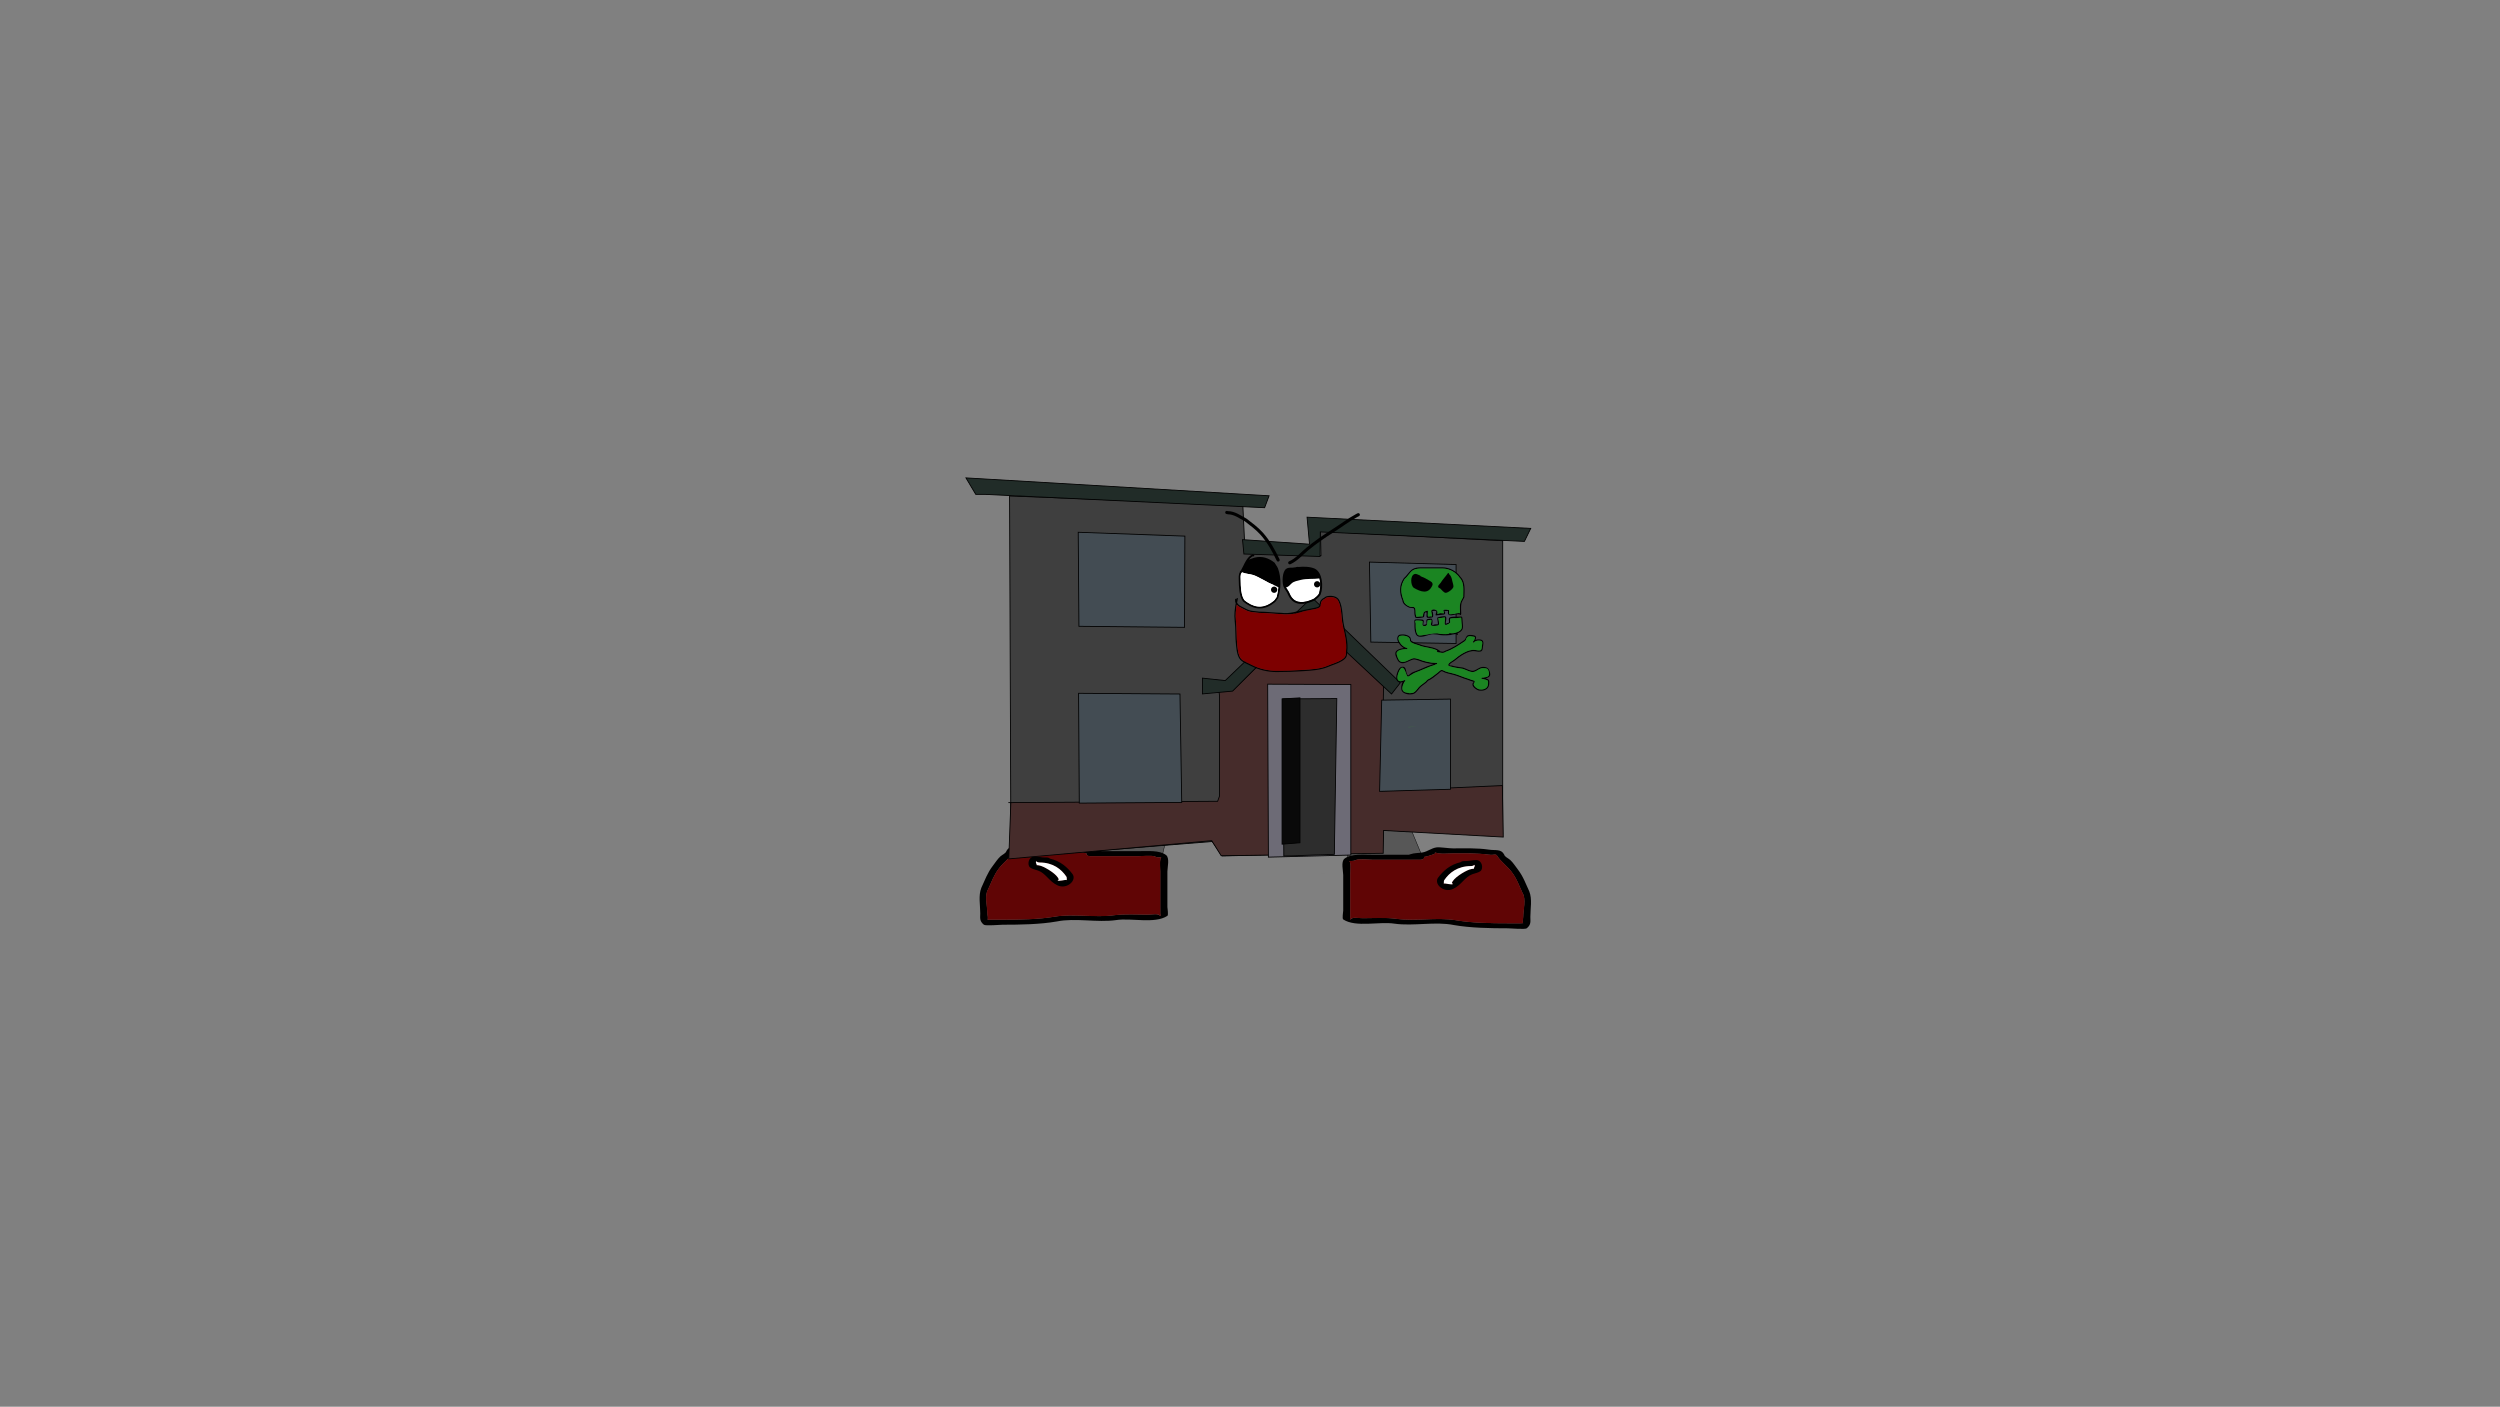 <svg version="1.1" xmlns="http://www.w3.org/2000/svg" xmlns:xlink="http://www.w3.org/1999/xlink" width="2878.25" height="1619.58" viewBox="0,0,2878.25,1619.58"><rect x="0" y="0" width="2878.25" height="1619.58" fill="#808080" stroke="none"/><g transform="translate(1117.373,629.809)"><g data-paper-data="{&quot;isPaintingLayer&quot;:true}" stroke-linejoin="miter" stroke-miterlimit="10" stroke-dasharray="" stroke-dashoffset="0" style="mix-blend-mode: normal"><path d="M434.857,358.791l-15.831,-65.448l75.196,0.579l26.912,64.869z" data-paper-data="{&quot;index&quot;:null}" fill="#575757" fill-rule="nonzero" stroke="#000000" stroke-width="0.5" stroke-linecap="round"/><path d="M528.287,355.39c-2.035,0.717 -4.036,1.128 -6.017,1.424c0.013,0.11 0.02,0.225 0.02,0.345c0,2.921 -4.143,2.921 -4.143,2.921c-18.3,0 -36.6,0 -54.9,0c-4.709,0 -16.427,-1.325 -19.9,0.422c-2.001,1.006 -3.433,0.907 -5.996,1.039c-0.289,0.015 -0.816,0.047 -1.281,0.066c2.479,1.248 1.281,12.777 1.281,16c0,13.632 0,27.264 0,40.895c0,2.434 0,4.869 0,7.303c0,0.974 -0.729,3.748 0,2.921c2.773,-3.147 8.183,-1.455 14.502,-1.461c12.455,-0.011 25.79,-0.95 38.023,0.63c22.338,3.15 46.355,-1.883 68.515,1.627c18.664,3.289 41.005,3.586 60.234,3.586c4.834,0 9.668,0 14.502,0c0.727,0 1.869,-0.069 3.052,-0.145c-1.189,-1.498 0.056,-5.122 0.056,-7.158c0,-7.605 3.616,-20.724 -0.823,-27.557c-3.923,-8.297 -6.405,-16.286 -12.804,-24.56c-4.722,-6.105 -12.072,-11.517 -15.978,-17.582c-1.894,-3.615 -3.589,-1.031 -9.757,-1.868c-13.647,-1.851 -27.335,-1.461 -41.434,-1.461c-5.139,0 -11.593,0.736 -16.574,0c-1.051,-0.155 -3.027,-0.733 -4.508,-1.205c2.709,1.475 -3.472,2.902 -6.069,3.818zM463.248,354.238c13.831,0 27.661,0 41.492,0c0.399,-0.141 0.798,-0.281 1.197,-0.422c5.255,-1.852 10,-1.362 14.502,-2.191c6.136,-1.13 9.806,-4.936 16.136,-5.842c3.637,-0.52 13.709,1.152 18.864,1.152c13.978,0 27.941,-0.563 41.434,1.461c7.58,1.137 13.986,-1.08 17.53,5.686c0.523,2.57 4.705,4.176 6.892,6.153c3.343,3.021 6.137,7.496 8.724,10.841c6.413,8.292 9.233,16.822 13.253,25.325c3.593,8.964 1.248,20.079 1.248,29.404c0,5.155 1.152,8.789 -4.143,13.145c-1.847,1.519 -18.908,0 -21.753,0c-19.834,0 -43.008,-0.37 -62.243,-3.76c-21.132,-4.355 -46.287,1.514 -68.13,-1.566c-17.602,-2.795 -44.771,4.651 -59.186,-4.898c-1.427,-0.945 0,-8.667 0,-10.224c0,-13.632 0,-27.264 0,-40.895c0,-4.558 -2.85,-15.439 1.473,-18.833c7.544,-5.923 21.663,-4.536 32.709,-4.536z" data-paper-data="{&quot;index&quot;:null}" fill="#000000" fill-rule="nonzero" stroke="none" stroke-width="0.5" stroke-linecap="butt"/><path d="M522.213,356.673c1.981,-0.296 4.006,-0.71 6.041,-1.428c2.597,-0.915 8.802,-2.344 6.094,-3.82c1.481,0.473 3.473,1.05 4.524,1.205c4.98,0.736 11.492,0.007 16.631,0.007c14.099,0 27.875,-0.35 41.523,1.501c6.168,0.837 7.876,-1.736 9.77,1.879c3.907,6.065 11.288,11.52 16.009,17.625c6.399,8.275 8.889,16.319 12.812,24.616c4.439,6.833 0.804,20.002 0.804,27.607c0,2.036 -1.253,5.67 -0.064,7.168c-1.182,0.076 -2.326,0.147 -3.053,0.147c-4.834,0 -9.676,0.009 -14.51,0.009c-19.229,0 -41.661,-0.246 -60.324,-3.535c-22.16,-3.509 -46.396,1.495 -68.734,-1.655c-12.233,-1.58 -25.605,-0.674 -38.06,-0.663c-6.318,0.006 -11.734,-1.693 -14.507,1.454c-0.729,0.827 -0.003,-1.952 -0.003,-2.925c0,-2.434 -0.007,-4.88 -0.007,-7.315c0,-13.632 -0.009,-27.345 -0.009,-40.976c0,-3.223 1.211,-14.78 -1.268,-16.028c0.465,-0.02 0.992,-0.052 1.281,-0.067c2.563,-0.132 3.999,-0.037 6,-1.043c3.473,-1.747 15.201,-0.435 19.91,-0.435c18.3,0 36.697,-0.058 54.997,-0.058c0,0 4.164,-0.005 4.164,-2.926c0,-0.12 -0.006,-0.235 -0.02,-0.345z" data-paper-data="{&quot;noHover&quot;:false,&quot;origItem&quot;:[&quot;Path&quot;,{&quot;applyMatrix&quot;:true,&quot;segments&quot;:[[[579.60736,595.76373],[0.95609,-0.20262],[0.00646,0.07548]],[[579.61718,596],[0,-0.08208],[0,2]],[[577.61718,598],[0,0],[-8.83333,0]],[[551.11718,598],[8.83333,0],[-2.27308,0]],[[541.51161,598.28885],[1.67648,-1.19621],[-0.96568,0.68904]],[[538.61718,599],[1.23739,-0.09027],[-0.13966,0.01019]],[[537.99901,599.04541],[0.22447,-0.0134],[1.19653,0.85421]],[[538.61718,610],[0,-2.20646],[0,9.33333]],[[538.61718,638],[0,-9.33333],[0,1.66667]],[[538.61718,643],[0,-1.66667],[0,0.66667]],[[538.61718,645],[-0.35177,0.56631],[1.33831,-2.15456]],[[545.61718,644],[-3.04994,0.00386],[6.01206,-0.00761]],[[563.97058,644.43107],[-5.90478,-1.08158],[10.78253,2.15651]],[[597.04254,645.54479],[-10.6965,-2.40266],[9.00888,2.25222]],[[626.11718,648],[-9.28168,0],[2.33333,0]],[[633.11718,648],[-2.33333,0],[0.35109,0]],[[634.59021,647.90091],[-0.5707,0.05184],[-0.57412,-1.02596]],[[634.61718,643],[0,1.39387],[0,-5.20707]],[[634.21982,624.13246],[2.14282,4.67827],[-1.8936,-5.6808]],[[628.03948,607.31672],[3.08887,5.66543],[-2.2791,-4.1802]],[[620.32688,595.27881],[1.8857,4.15235],[-0.91417,-2.47477]],[[615.61718,594],[2.9771,0.57275],[-6.58756,-1.26734]],[[595.61718,593],[6.8054,0],[-2.48058,0]],[[587.61718,593],[2.40395,0.50364],[-0.50743,-0.10631]],[[585.44122,592.1748],[0.71481,0.32365],[1.30749,1.01011]],[[582.51161,594.78885],[1.25365,-0.62682],[-0.98239,0.4912]]],&quot;closed&quot;:true}],&quot;index&quot;:null}" fill="#600505" fill-rule="nonzero" stroke="none" stroke-width="0.5" stroke-linecap="butt"/><path d="M580.298,367.383c0,-0.339 -0.057,-0.906 -0.112,-1.463c-0.213,0.226 -0.532,0.419 -0.941,0.583c-1.228,0.88 -3.09,0.88 -3.09,0.88c-15.782,0 -24.898,7.755 -30.477,15.912c-0.656,0.925 -0.598,2.041 -0.598,3.075c0,0.294 -0.04,0.762 -0.084,1.246c0.042,-0.156 0.146,-0.284 0.358,-0.366c0.937,-0.363 9.084,1.859 10.084,0.58c0.3,-0.384 -1.474,-0.457 -1.376,-0.89c1.203,-5.328 13.966,-13.386 20.24,-15.598c1.627,-0.574 3.459,-0.862 5.28,-0.994c-0.712,-0.782 0.716,-1.978 0.716,-2.965zM544.974,387.858c-0.094,1.038 -0.177,2.031 0.105,1.433c0.193,-0.409 -0.086,-0.982 -0.105,-1.433zM538.266,380.682c5.922,-7.87 13.798,-15.047 26.071,-17.871c1.153,-1.27 3.531,-1.27 3.531,-1.27h2.072c4.691,0 7.173,-1.152 12.211,-1.152c6.998,0 8.62,9.81 4.96,12.682c-2.309,1.813 -6.013,2.408 -9.104,3.497c-9.149,3.225 -12.544,12.493 -22.57,17.105c-10.626,4.888 -22.324,-5.726 -17.172,-12.991z" data-paper-data="{&quot;index&quot;:null}" fill="#000000" fill-rule="nonzero" stroke="none" stroke-width="0.5" stroke-linecap="butt"/><path d="M580.34,365.822c0.055,0.557 0.122,1.133 0.122,1.471c0,0.987 -1.411,2.202 -0.699,2.983c-1.821,0.132 -3.663,0.409 -5.29,0.983c-6.274,2.212 -19.098,10.229 -20.301,15.557c-0.098,0.433 1.479,0.762 1.179,1.147c-1,1.279 -9.217,-0.982 -10.155,-0.619c-0.212,0.082 -0.315,0.211 -0.357,0.367c0.044,-0.484 0.076,-0.959 0.076,-1.253c0,-1.035 -0.076,-2.17 0.58,-3.096c5.579,-8.157 15.024,-16.083 30.806,-16.083c0,0 1.871,0.006 3.098,-0.874c0.409,-0.164 0.728,-0.357 0.941,-0.583z" data-paper-data="{&quot;noHover&quot;:false,&quot;origItem&quot;:[&quot;Path&quot;,{&quot;applyMatrix&quot;:true,&quot;segments&quot;:[[[607.563,601.99816],[0.02649,0.38155],[-0.10299,0.15484]],[[607.10872,602.39727],[0.1976,-0.11227],[-0.59254,0.60273]],[[605.61718,603],[0,0],[-7.618,0]],[[590.90604,613.89443],[2.69308,-5.58508],[-0.31682,0.63364]],[[590.61718,616],[0,-0.70843],[0,0.20156]],[[590.57685,616.85325],[0.02106,-0.33136],[0.02013,-0.10671]],[[590.74964,616.60263],[-0.10238,0.05628],[0.45234,-0.24865]],[[595.61718,617],[-0.48256,0.87548],[0.14503,-0.26312]],[[594.95308,616.3906],[-0.04725,0.29671],[0.58086,-3.64773]],[[604.72276,605.71115],[-3.02833,1.51416],[0.78545,-0.39273]],[[607.27135,605.03032],[-0.87898,0.0905],[-0.34365,-0.53523]],[[607.61718,603],[0,0.6759],[0,-0.23192]]],&quot;closed&quot;:true}],&quot;index&quot;:null}" fill="#ffffff" fill-rule="nonzero" stroke="none" stroke-width="0.5" stroke-linecap="butt"/><path d="M134.578,354.674l26.912,-64.869l75.196,-0.579l-15.831,65.448z" data-paper-data="{&quot;index&quot;:null}" fill="#575757" fill-rule="nonzero" stroke="#000000" stroke-width="0.5" stroke-linecap="round"/><path d="M127.426,351.273c-2.597,-0.915 -8.778,-2.343 -6.069,-3.818c-1.481,0.473 -3.457,1.05 -4.508,1.205c-4.98,0.736 -11.434,0 -16.574,0c-14.099,0 -27.786,-0.39 -41.434,1.461c-6.168,0.837 -7.863,-1.747 -9.757,1.868c-3.907,6.065 -11.257,11.477 -15.978,17.582c-6.399,8.275 -8.881,16.263 -12.804,24.56c-4.439,6.833 -0.823,19.952 -0.823,27.557c0,2.036 1.245,5.66 0.056,7.158c1.182,0.076 2.324,0.145 3.052,0.145c4.834,0 9.668,0 14.502,0c19.229,0 41.57,-0.296 60.233,-3.586c22.16,-3.509 46.177,1.523 68.515,-1.627c12.233,-1.58 25.567,-0.641 38.023,-0.63c6.319,0.006 11.729,-1.686 14.502,1.461c0.729,0.827 0,-1.947 0,-2.921c0,-2.434 0,-4.869 0,-7.303c0,-13.632 0,-27.264 0,-40.895c0,-3.223 -1.198,-14.752 1.281,-16c-0.465,-0.02 -0.991,-0.051 -1.281,-0.066c-2.564,-0.132 -3.996,-0.032 -5.996,-1.039c-3.473,-1.747 -15.191,-0.422 -19.9,-0.422c-18.3,0 -36.6,0 -54.9,0c0,0 -4.143,0 -4.143,-2.921c0,-0.12 0.007,-0.235 0.02,-0.345c-1.981,-0.296 -3.982,-0.706 -6.017,-1.424zM192.465,350.121c11.047,0 25.165,-1.387 32.709,4.536c4.323,3.394 1.473,14.275 1.473,18.833c0,13.632 0,27.264 0,40.895c0,1.557 1.427,9.278 0,10.224c-14.415,9.549 -41.584,2.103 -59.186,4.898c-21.843,3.08 -46.998,-2.789 -68.13,1.566c-19.236,3.39 -42.41,3.76 -62.243,3.76c-2.845,0 -19.906,1.519 -21.753,0c-5.296,-4.356 -4.143,-7.989 -4.143,-13.145c0,-9.325 -2.345,-20.441 1.248,-29.404c4.021,-8.504 6.84,-17.033 13.253,-25.325c2.587,-3.345 5.381,-7.819 8.724,-10.841c2.188,-1.977 6.37,-3.583 6.892,-6.153c3.545,-6.765 9.951,-4.549 17.53,-5.686c13.493,-2.024 27.456,-1.461 41.434,-1.461c5.155,0 15.227,-1.673 18.864,-1.152c6.33,0.906 10.001,4.712 16.136,5.842c4.502,0.829 9.247,0.338 14.502,2.191c0.399,0.141 0.798,0.281 1.197,0.422c13.83,0 27.661,0 41.492,0z" data-paper-data="{&quot;index&quot;:null}" fill="#000000" fill-rule="nonzero" stroke="none" stroke-width="0.5" stroke-linecap="butt"/><path d="M133.5,352.557c-0.013,0.11 -0.02,0.225 -0.02,0.345c0,2.921 4.164,2.926 4.164,2.926c18.3,0 36.697,0.058 54.997,0.058c4.709,0 16.437,-1.312 19.91,0.435c2.001,1.006 3.436,0.912 6,1.043c0.289,0.015 0.816,0.047 1.281,0.067c-2.479,1.248 -1.268,12.805 -1.268,16.028c0,13.632 -0.009,27.345 -0.009,40.976c0,2.434 -0.007,4.88 -0.007,7.315c0,0.974 0.726,3.753 -0.003,2.925c-2.773,-3.147 -8.188,-1.449 -14.507,-1.454c-12.455,-0.011 -25.827,-0.917 -38.06,0.663c-22.338,3.15 -46.575,-1.854 -68.734,1.655c-18.664,3.289 -41.095,3.535 -60.324,3.535c-4.834,0 -9.676,-0.009 -14.51,-0.009c-0.727,0 -1.871,-0.071 -3.053,-0.147c1.189,-1.498 -0.064,-5.133 -0.064,-7.168c0,-7.605 -3.636,-20.775 0.804,-27.607c3.923,-8.297 6.413,-16.341 12.812,-24.616c4.722,-6.105 12.103,-11.561 16.009,-17.625c1.894,-3.615 3.602,-1.042 9.77,-1.879c13.647,-1.851 27.424,-1.501 41.523,-1.501c5.139,0 11.651,0.728 16.631,-0.007c1.051,-0.155 3.043,-0.732 4.524,-1.205c-2.709,1.475 3.497,2.904 6.094,3.82c2.035,0.717 4.06,1.132 6.041,1.428z" data-paper-data="{&quot;noHover&quot;:false,&quot;origItem&quot;:[&quot;Path&quot;,{&quot;applyMatrix&quot;:true,&quot;segments&quot;:[[[579.60736,595.76373],[0.95609,-0.20262],[0.00646,0.07548]],[[579.61718,596],[0,-0.08208],[0,2]],[[577.61718,598],[0,0],[-8.83333,0]],[[551.11718,598],[8.83333,0],[-2.27308,0]],[[541.51161,598.28885],[1.67648,-1.19621],[-0.96568,0.68904]],[[538.61718,599],[1.23739,-0.09027],[-0.13966,0.01019]],[[537.99901,599.04541],[0.22447,-0.0134],[1.19653,0.85421]],[[538.61718,610],[0,-2.20646],[0,9.33333]],[[538.61718,638],[0,-9.33333],[0,1.66667]],[[538.61718,643],[0,-1.66667],[0,0.66667]],[[538.61718,645],[-0.35177,0.56631],[1.33831,-2.15456]],[[545.61718,644],[-3.04994,0.00386],[6.01206,-0.00761]],[[563.97058,644.43107],[-5.90478,-1.08158],[10.78253,2.15651]],[[597.04254,645.54479],[-10.6965,-2.40266],[9.00888,2.25222]],[[626.11718,648],[-9.28168,0],[2.33333,0]],[[633.11718,648],[-2.33333,0],[0.35109,0]],[[634.59021,647.90091],[-0.5707,0.05184],[-0.57412,-1.02596]],[[634.61718,643],[0,1.39387],[0,-5.20707]],[[634.21982,624.13246],[2.14282,4.67827],[-1.8936,-5.6808]],[[628.03948,607.31672],[3.08887,5.66543],[-2.2791,-4.1802]],[[620.32688,595.27881],[1.8857,4.15235],[-0.91417,-2.47477]],[[615.61718,594],[2.9771,0.57275],[-6.58756,-1.26734]],[[595.61718,593],[6.8054,0],[-2.48058,0]],[[587.61718,593],[2.40395,0.50364],[-0.50743,-0.10631]],[[585.44122,592.1748],[0.71481,0.32365],[1.30749,1.01011]],[[582.51161,594.78885],[1.25365,-0.62682],[-0.98239,0.4912]]],&quot;closed&quot;:true}],&quot;index&quot;:null}" fill="#600505" fill-rule="nonzero" stroke="none" stroke-width="0.5" stroke-linecap="butt"/><path d="M75.415,363.266c0,0.987 1.428,2.184 0.716,2.965c1.821,0.132 3.653,0.421 5.28,0.994c6.274,2.212 19.036,10.27 20.24,15.598c0.098,0.433 -1.676,0.506 -1.376,0.89c1,1.279 9.147,-0.944 10.084,-0.58c0.212,0.082 0.316,0.21 0.358,0.366c-0.044,-0.484 -0.084,-0.952 -0.084,-1.246c0,-1.035 0.058,-2.15 -0.598,-3.075c-5.579,-8.157 -14.695,-15.912 -30.477,-15.912c0,0 -1.862,-0 -3.09,-0.88c-0.409,-0.164 -0.728,-0.357 -0.941,-0.583c-0.055,0.557 -0.112,1.124 -0.112,1.463zM110.634,385.174c0.283,0.598 0.199,-0.395 0.105,-1.433c-0.02,0.451 -0.299,1.024 -0.105,1.433zM117.447,376.565c5.152,7.264 -6.546,17.878 -17.172,12.991c-10.025,-4.611 -13.42,-13.879 -22.57,-17.105c-3.091,-1.09 -6.795,-1.684 -9.104,-3.497c-3.659,-2.873 -2.037,-12.682 4.96,-12.682c5.039,0 7.52,1.152 12.211,1.152h2.072c0,0 2.378,0 3.531,1.27c12.273,2.825 20.149,10.001 26.071,17.871z" data-paper-data="{&quot;index&quot;:null}" fill="#000000" fill-rule="nonzero" stroke="none" stroke-width="0.5" stroke-linecap="butt"/><path d="M75.373,361.705c0.213,0.226 0.532,0.419 0.941,0.583c1.228,0.88 3.098,0.874 3.098,0.874c15.782,0 25.227,7.926 30.806,16.083c0.656,0.925 0.58,2.061 0.58,3.096c0,0.294 0.032,0.769 0.076,1.253c-0.042,-0.156 -0.145,-0.285 -0.357,-0.367c-0.937,-0.363 -9.155,1.898 -10.155,0.619c-0.3,-0.384 1.277,-0.713 1.179,-1.147c-1.203,-5.328 -14.028,-13.345 -20.301,-15.557c-1.627,-0.574 -3.469,-0.85 -5.29,-0.983c0.712,-0.782 -0.699,-1.996 -0.699,-2.983c0,-0.339 0.067,-0.914 0.122,-1.471z" data-paper-data="{&quot;noHover&quot;:false,&quot;origItem&quot;:[&quot;Path&quot;,{&quot;applyMatrix&quot;:true,&quot;segments&quot;:[[[607.563,601.99816],[0.02649,0.38155],[-0.10299,0.15484]],[[607.10872,602.39727],[0.1976,-0.11227],[-0.59254,0.60273]],[[605.61718,603],[0,0],[-7.618,0]],[[590.90604,613.89443],[2.69308,-5.58508],[-0.31682,0.63364]],[[590.61718,616],[0,-0.70843],[0,0.20156]],[[590.57685,616.85325],[0.02106,-0.33136],[0.02013,-0.10671]],[[590.74964,616.60263],[-0.10238,0.05628],[0.45234,-0.24865]],[[595.61718,617],[-0.48256,0.87548],[0.14503,-0.26312]],[[594.95308,616.3906],[-0.04725,0.29671],[0.58086,-3.64773]],[[604.72276,605.71115],[-3.02833,1.51416],[0.78545,-0.39273]],[[607.27135,605.03032],[-0.87898,0.0905],[-0.34365,-0.53523]],[[607.61718,603],[0,0.6759],[0,-0.23192]]],&quot;closed&quot;:true}],&quot;index&quot;:null}" fill="#ffffff" fill-rule="nonzero" stroke="none" stroke-width="0.5" stroke-linecap="butt"/><path d="M408.448,376.329c-1.559,0 -3.117,0 -4.676,0c0.034,-0.193 0.137,-0.349 0.312,-0.468c0.726,-0.053 1.456,-0.103 2.182,-0.156c0.864,0.009 1.59,0.218 2.182,0.623z" data-paper-data="{&quot;index&quot;:null}" fill="#000000" fill-rule="evenodd" stroke="#000000" stroke-width="1" stroke-linecap="butt" opacity="0.004"/><path d="M81.468,311.293v1.995h27.285l-27.505,0.249z" fill="#b7fc8e" fill-rule="evenodd" stroke="none" stroke-width="0" stroke-linecap="butt"/><path d="M235.91,164.722c0.306,0.973 0.408,2.014 0.312,3.117c-1.25,0.053 -2.497,0 -3.741,-0.156c1.203,-0.945 2.347,-1.933 3.429,-2.962z" data-paper-data="{&quot;index&quot;:null}" fill="#d7d6d3" fill-rule="evenodd" stroke="#000000" stroke-width="1" stroke-linecap="butt"/><g fill-rule="nonzero" stroke="#000000" stroke-width="1" stroke-linecap="round"><path d="M46.519,357.582l-1.56,-416.362l268.516,10.403l2.601,54.613l87.381,3.641l-0.52,-28.087l209.742,10.923v337.433l-137.834,-4.161l-0.52,25.486l-184.515,4.161l-11.443,-16.644z" fill="#3f3f3f"/><path d="M43.919,294.257l240.559,-1.56l2.081,-5.721v-116.509l-0.52,-4.681l15.604,-0.52l88.422,-86.341l85.431,81.14l-2.081,120.789l138.874,-6.242l1.04,59.295l-137.823,-7.581l-0.404,26.255l-186.515,2.828l-10.906,-17.369l-233.674,21.004l2.424,-65.033" fill="#462c2b"/><path d="M125.197,294.819l-0.808,-126.43l116.736,0.808l2.02,124.814z" fill="#434c53"/><path d="M124.793,91.238l-0.808,-108.253l122.795,4.443l-0.404,105.022z" fill="#434c53"/><path d="M459.248,17.319l99.771,2.828v90.884l-98.155,-1.616z" fill="#434c53"/><path d="M473.385,176.265l79.17,-1.212v103.81l-81.594,2.424z" fill="#434c53"/><path d="M342.916,357.024l-0.808,-199.138l95.731,0.404v196.31z" fill="#6d6b76"/><path d="M360.689,355.812l-1.212,-180.961l62.205,-0.404l-2.828,179.345z" fill="#2d2d2d"/><path d="M379.269,173.64v166.823l-20.6,1.616v-167.227z" fill="#090909"/><path d="M301.715,165.864l-34.738,3.231v-18.177l26.255,2.828l99.771,-95.63l101.79,98.155l-10.098,12.926l-96.539,-90.076z" fill="#212c28"/><path d="M402.394,10.856l-87.653,-2.828l-1.616,-16.561l77.151,5.251l-2.828,-31.103l257.506,12.926l-7.271,14.945l-234.986,-10.906z" fill="#212c28"/><path d="M338.573,-45.29l-321.629,-15.349h-10.906l-11.31,-18.985l348.996,20.6z" fill="#212c28"/></g><path d="M363.88,30.37c0,0 -0.116,1.003 0.974,1.003c1.09,0 1.094,-1.095 1.094,-1.095c-0.019,-3.753 4.509,-4.342 7.633,-4.707c6.792,-0.794 15.536,-1.654 21.931,1.26c8.036,3.98 8.255,19.258 5.718,26.686c-0.658,1.928 -4.116,4.643 -5.71,5.925c-6.904,3.425 -17.235,6.54 -23.783,0.715c-2.728,-2.427 -3.848,-5.198 -5.322,-8.439c-1.088,-2.176 -3.74,-5.169 -4.317,-7.455c-1.08,-4.277 -1.23,-14.569 2.529,-17.471c0.171,-0.132 0.455,-0.143 0.647,-0.243c-0.866,0.985 -1.386,2.238 -1.393,3.819z" data-paper-data="{&quot;noHover&quot;:false,&quot;origItem&quot;:[&quot;Path&quot;,{&quot;applyMatrix&quot;:true,&quot;segments&quot;:[[[250.35671,171.27069],[-0.59584,0.67769],[-0.1323,0.06879]],[[249.98153,171.50904],[0.11732,-0.09059],[-2.58548,1.99641]],[[248.25688,183.4898],[-0.74271,-2.94166],[0.39691,1.57204]],[[251.22091,188.59569],[-0.74829,-1.49657],[1.01374,2.22942]],[[254.86322,194.37979],[-1.87622,-1.66912],[4.5036,4.00647]],[[271.16081,193.89248],[-4.74836,2.35581],[1.09645,-0.8817]],[[275.07632,189.83282],[-0.4528,1.32574],[1.74511,-5.1094]],[[271.15796,171.53989],[5.52718,2.7374],[-4.39837,-2.00476]],[[256.12593,170.67909],[4.67108,-0.54632],[-2.14837,0.25127]],[[250.8936,173.90361],[-0.01296,-2.58101],[0,0]],[[250.1436,174.65361],[0.75,0],[-0.75,0]],[[249.3936,173.90361],[0,0],[0.00454,-1.08781]]],&quot;closed&quot;:true}]}" fill="#ffffff" fill-rule="nonzero" stroke="none" stroke-width="0.5" stroke-linecap="butt"/><path d="M341.575,14.984c2.812,1.003 4.502,2.67 6.824,4.338c1.01,2.092 2.818,3.908 3.612,6.095c3.759,10.354 3.117,22.02 0.374,32.347c-1.466,1.572 -1.531,2.702 -3.481,4.301c-9.713,7.967 -19.533,8.797 -29.95,1.797c-0.924,-0.771 -3.176,-2.001 -3.886,-3.016c-3.752,-5.364 -4.043,-15.934 -4.134,-22.212c-0.035,-2.398 -0.601,-6.711 0.954,-8.586c2.443,-3.664 4.188,-8.613 6.666,-12.777c7.757,-2.189 14.586,-5.295 23.021,-2.287z" data-paper-data="{&quot;noHover&quot;:false,&quot;origItem&quot;:[&quot;Path&quot;,{&quot;applyMatrix&quot;:true,&quot;segments&quot;:[[[218.28488,164.9679],[5.33495,-1.50541],[-1.70393,2.86387]],[[213.71882,173.73619],[1.68028,-2.5197],[-1.06946,1.29014]],[[213.06802,179.62394],[-0.02405,-1.64909],[0.06298,4.31784]],[[215.89534,194.85767],[-2.58042,-3.68905],[0.48802,0.69768]],[[218.56029,196.92628],[-0.63537,-0.53009],[7.16482,4.81441]],[[239.10273,195.69349],[-6.68018,5.47924],[1.34125,-1.10013]],[[241.48919,192.74249],[-1.00836,1.08133],[1.88635,-7.10226]],[[241.23158,170.55914],[2.58544,7.12117],[-0.54601,-1.50388]],[[238.75698,166.37617],[0.69476,1.43866],[-1.59737,-1.14737]],[[234.07654,163.39907],[1.93419,0.6898],[-5.80103,-2.06886]]],&quot;closed&quot;:true}]}" fill="#ffffff" fill-rule="nonzero" stroke="none" stroke-width="0.5" stroke-linecap="butt"/><path d="M346.641,47.362c0,-2.007 1.627,-3.635 3.635,-3.635c2.007,0 3.635,1.627 3.635,3.635c0,2.007 -1.627,3.635 -3.635,3.635c-2.007,0 -3.635,-1.627 -3.635,-3.635z" fill="#000000" fill-rule="nonzero" stroke="none" stroke-width="0.5" stroke-linecap="butt"/><path d="M395.422,42.883c0,-2.007 1.627,-3.635 3.635,-3.635c2.007,0 3.635,1.627 3.635,3.635c0,2.007 -1.627,3.635 -3.635,3.635c-2.007,0 -3.635,-1.627 -3.635,-3.635z" fill="#000000" fill-rule="nonzero" stroke="none" stroke-width="0.5" stroke-linecap="butt"/><path d="M293.29,-40.266c0.441,-1.763 2.204,-1.322 2.204,-1.322l0.735,0.237c8.15,0.057 14.619,4.937 21.643,8.733c6.428,4.91 12.956,9.728 18.42,15.748c8.097,8.92 14.37,20.174 19.493,30.991c0,0 0.778,1.643 -0.864,2.421c-1.642,0.778 -2.421,-0.864 -2.421,-0.864c-4.975,-10.502 -11.056,-21.482 -18.93,-30.137c-5.254,-5.775 -11.531,-10.356 -17.674,-15.107c-6.36,-3.411 -12.358,-8.107 -19.691,-8.15l-1.593,-0.345c0,0 -1.763,-0.441 -1.322,-2.204z" fill="#000000" fill-rule="nonzero" stroke="none" stroke-width="0.5" stroke-linecap="butt"/><path d="M448.042,-38.018c0.813,1.626 -0.813,2.438 -0.813,2.438l-1.723,0.861c-9.622,5.169 -18.5,12.042 -27.773,17.882c-9.971,6.278 -19.855,13.121 -28.958,20.62c-6.447,5.31 -12.797,12.619 -20.526,15.988c0,0 -1.67,0.716 -2.386,-0.955c-0.716,-1.67 0.955,-2.386 0.955,-2.386c7.35,-3.085 13.548,-10.428 19.643,-15.449c9.223,-7.597 19.234,-14.532 29.336,-20.893c9.362,-5.893 18.321,-12.816 28.037,-18.033l1.77,-0.885c0,0 1.626,-0.813 2.438,0.813z" fill="#000000" fill-rule="nonzero" stroke="none" stroke-width="0.5" stroke-linecap="butt"/><path d="M380.159,37.848c-3.512,0.996 -8.088,1.499 -10.806,4.29c-1.844,1.893 -3.617,3.862 -6.147,4.422c1.042,1.764 2.526,3.632 3.274,5.128c1.474,3.241 2.568,5.983 5.296,8.41c6.548,5.825 16.792,2.717 23.696,-0.709c1.594,-1.282 5.035,-3.975 5.693,-5.903c1.496,-4.38 2.041,-11.458 0.589,-17.346c-7.144,0.974 -14.548,-0.054 -21.594,1.708zM377.344,22.945c6.468,-0.598 13.491,-0.485 19.054,1.972c8.984,4.485 9.996,20.931 6.78,29.404c-0.918,2.419 -4.567,5.339 -6.532,6.905c-7.84,3.946 -18.99,7.012 -26.37,0.456c-2.896,-2.573 -4.205,-5.621 -5.765,-9.055c-1.188,-2.375 -3.723,-5.214 -4.423,-7.713c-1.423,-5.086 -1.285,-16.462 3.314,-19.839c2.114,-1.552 5.074,-1.372 7.534,-1.366c0.507,-0.085 0.994,-0.132 1.469,-0.175c0.675,-0.096 1.363,-0.188 2.062,-0.275c0.364,-0.083 0.73,-0.193 1.102,-0.349l1.278,-0.078c0,0 0.241,0 0.497,0.114z" fill="#000000" fill-rule="nonzero" stroke="none" stroke-width="0.5" stroke-linecap="butt"/><path d="M310.133,27.915c0.148,-0.735 0.883,-0.587 0.883,-0.587l0.08,0.016c2.092,-3.553 3.709,-7.666 5.881,-11.293c0.05,-0.202 0.161,-0.354 0.285,-0.467c1.83,-2.952 4.067,-5.543 7.285,-7.191l1.558,0.291c0,0 0.975,0.488 0.488,1.463l0,0c-0.488,0.975 -1.463,0.488 -1.463,0.488l0.393,-0.291c-2.01,0.974 -3.624,2.426 -4.994,4.15c2.237,-0.798 4.576,-1.863 6.854,-2.397c8.655,-2.027 15.947,0.689 22.65,5.888c1.168,2.27 3.092,4.314 3.97,6.726c3.951,10.851 3.459,23.334 0.208,34.113c-1.499,1.372 -2.076,3.328 -3.98,4.882c-10.555,8.616 -21.257,9.317 -32.542,1.843c-1.095,-0.911 -3.424,-2.225 -4.276,-3.396c-4.127,-5.676 -4.483,-16.73 -4.586,-23.476c-0.048,-3.149 -0.488,-7.24 1.347,-9.853c0.051,-0.076 0.101,-0.153 0.151,-0.23c-0.144,-0.133 -0.258,-0.345 -0.191,-0.678zM342.401,40.739c-2.858,-1.511 -5.565,-3.209 -8.502,-4.585c-2.947,-1.46 -5.526,-3.038 -8.706,-3.981c-4.034,-1.197 -8.587,-1.278 -12.478,-2.957c-0.062,-0.013 -0.124,-0.026 -0.186,-0.039c-0.188,0.31 -0.38,0.612 -0.576,0.907c-1.555,1.876 -0.981,6.163 -0.946,8.561c0.092,6.278 0.359,16.785 4.111,22.149c0.71,1.014 2.951,2.237 3.875,3.008c10.417,7 20.155,6.174 29.868,-1.792c1.95,-1.6 2.004,-2.718 3.47,-4.291c0.968,-3.645 1.675,-7.446 2.018,-11.294c-3.749,-2.386 -8.04,-3.619 -11.947,-5.684z" fill="#000000" fill-rule="nonzero" stroke="none" stroke-width="0.5" stroke-linecap="butt"/><path d="M342.44,40.707c3.907,2.066 8.209,3.325 11.958,5.711c-0.343,3.848 -1.054,7.674 -2.022,11.32c-1.466,1.572 -1.526,2.702 -3.477,4.302c-9.713,7.967 -19.523,8.798 -29.94,1.798c-0.924,-0.771 -3.173,-2.002 -3.882,-3.016c-3.752,-5.364 -4.023,-15.921 -4.115,-22.199c-0.035,-2.398 -0.601,-6.697 0.954,-8.573c0.196,-0.295 0.389,-0.599 0.577,-0.908c0.062,0.013 0.124,0.026 0.186,0.039c3.891,1.679 8.459,1.75 12.493,2.947c3.181,0.944 5.785,2.517 8.732,3.977c2.938,1.376 5.678,3.092 8.536,4.603z" data-paper-data="{&quot;noHover&quot;:false,&quot;origItem&quot;:[&quot;Path&quot;,{&quot;applyMatrix&quot;:true,&quot;segments&quot;:[[[342.40105,40.73866],[0,0],[-2.85815,-1.51138]],[[333.89882,36.15331],[2.93752,1.37649],[-2.94668,-1.46027]],[[325.19262,32.17193],[3.18059,0.9438],[-4.03375,-1.19696]],[[312.71489,29.2148],[3.89067,1.67896],[-0.06202,-0.01313]],[[312.52884,29.17541],[0.06202,0.01313],[-0.1878,0.30972]],[[311.95293,30.08228],[0.1964,-0.29451],[-1.55495,1.87581]],[[311.00669,38.64282],[-0.03496,-2.39771],[0.09157,6.27796]],[[315.11751,60.79203],[-3.75183,-5.36372],[0.70956,1.0144]],[[318.99222,63.79969],[-0.92379,-0.77074],[10.41734,6.99995]],[[348.86004,62.00726],[-9.71268,7.9666],[1.95012,-1.59954]],[[352.32985,57.71662],[-1.46611,1.57221],[0.96819,-3.6453]],[[354.34786,46.42305],[-0.34343,3.84758],[-3.7491,-2.38622]],[[342.40106,40.73865],[3.90673,2.06587],[0,0]]],&quot;closed&quot;:true,&quot;fillColor&quot;:[0,0,0,1]}]}" fill="#ffffff" fill-rule="nonzero" stroke="none" stroke-width="0.5" stroke-linecap="butt"/><path d="M305.315,59.588c0.75,0 0.75,0.75 0.75,0.75v0.246c0.087,-0.447 0.174,-0.892 0.26,-1.333c0,0 0.147,-0.735 0.883,-0.588c0.735,0.147 0.588,0.883 0.588,0.883c-0.304,1.494 -0.609,3.028 -0.897,4.589c1.406,2.717 4.145,3.91 6.794,5.241c2.773,1.394 5.504,3.05 8.565,3.722c3.295,0.723 6.769,0.705 10.113,1.267c8.568,0.013 17.136,1.171 25.757,1.397c9.42,1.366 17.934,-2.094 26.986,-3.611c3.802,-0.952 7.691,-1.352 11.503,-2.256c1.3,-0.308 3.58,-0.811 4.53,-1.82c0.75,-0.796 0.788,-3.47 1.087,-4.465c0.643,-2.141 1.828,-3.298 3.592,-4.607c1.566,-0.499 2.49,-1.948 4.226,-2.353c5.058,-1.182 12.045,-0.368 14.514,4.545c4.422,8.868 3.242,19.381 5.434,28.855c2.075,9.607 4.909,19.923 3.761,29.833c-0.222,1.899 -0.163,4.343 -0.836,6.138c-0.793,2.116 -3.091,3.811 -4.919,4.992c-4.706,3.04 -10.609,4.53 -15.725,6.769c-9.375,4.066 -19.75,4.492 -29.789,5.163c-10.12,0.675 -20.063,1.007 -30.215,1.007c-9.747,0 -20.571,-2.447 -29.288,-7.021c-3.466,-1.825 -7.53,-3.366 -10.729,-5.613c-5.12,-3.597 -5.915,-12.179 -6.586,-17.809c-1.142,-9.579 -0.42,-19.283 -1.595,-28.85c-0.799,-6.529 0.069,-13.508 1.244,-20.106c-0.735,-1.022 -0.755,-2.247 -0.757,-3.542v-0.671c0,0 0,-0.75 0.75,-0.75zM306.514,66.31c-1.018,6.005 -1.669,12.303 -0.947,18.165c1.174,9.57 0.453,19.275 1.596,28.855c0.614,5.15 1.258,13.482 5.981,16.776c3.148,2.195 7.14,3.705 10.544,5.497c8.477,4.481 19.1,6.848 28.589,6.848c10.12,0 20.029,-0.331 30.116,-1.004c9.829,-0.654 20.127,-0.994 29.288,-5.041c5.035,-2.202 10.885,-3.659 15.511,-6.654c1.547,-1.002 3.679,-2.485 4.341,-4.289c0.614,-1.672 0.533,-3.989 0.739,-5.756c1.145,-9.723 -1.7,-19.91 -3.735,-29.332c-2.154,-9.31 -0.915,-19.824 -5.31,-28.509c-2.154,-4.293 -8.493,-4.744 -12.872,-3.749c-1.579,0.359 -2.374,1.708 -3.832,2.213c-1.434,1.09 -2.331,1.973 -2.855,3.72c-0.378,1.263 -0.401,3.891 -1.33,4.936c-1.175,1.322 -3.718,1.971 -5.372,2.366c-3.824,0.914 -7.729,1.313 -11.544,2.265c-2.283,0.384 -4.147,1.206 -6.305,1.811c-6.407,1.798 -14.513,2.777 -21.114,1.826c-8.618,-0.212 -17.19,-1.411 -25.754,-1.397c-3.418,-0.565 -6.954,-0.571 -10.324,-1.3c-3.184,-0.689 -6.022,-2.395 -8.903,-3.844c-2.374,-1.194 -4.881,-2.337 -6.506,-4.405z" fill="#000000" fill-rule="nonzero" stroke="none" stroke-width="0.5" stroke-linecap="butt"/><path d="M312.976,70.692c2.881,1.449 5.72,3.155 8.904,3.843c3.371,0.729 6.908,0.731 10.327,1.296c8.564,-0.014 17.156,1.167 25.774,1.379c6.601,0.952 14.747,-0.028 21.155,-1.827c2.158,-0.606 4.03,-1.423 6.313,-1.808c3.816,-0.952 7.729,-1.344 11.553,-2.258c1.654,-0.396 4.125,-0.975 5.301,-2.297c0.929,-1.045 0.954,-3.671 1.332,-4.934c0.523,-1.747 1.49,-2.702 2.924,-3.792c1.458,-0.505 2.254,-1.853 3.833,-2.212c4.379,-0.995 10.724,-0.538 12.878,3.756c4.395,8.684 3.165,19.219 5.319,28.529c2.035,9.423 4.879,19.632 3.733,29.355c-0.206,1.767 -0.127,4.088 -0.741,5.76c-0.662,1.803 -2.795,3.291 -4.343,4.292c-4.627,2.995 -10.483,4.461 -15.518,6.664c-9.161,4.046 -19.481,4.403 -29.31,5.056c-10.087,0.672 -20.03,1.003 -30.149,1.003c-9.489,0 -20.133,-2.382 -28.61,-6.864c-3.404,-1.792 -7.401,-3.31 -10.548,-5.505c-4.723,-3.294 -5.372,-11.639 -5.986,-16.789c-1.143,-9.58 -0.422,-19.308 -1.596,-28.878c-0.722,-5.861 -0.067,-12.171 0.951,-18.176c1.625,2.068 4.132,3.211 6.506,4.405z" data-paper-data="{&quot;noHover&quot;:false,&quot;origItem&quot;:[&quot;Path&quot;,{&quot;applyMatrix&quot;:true,&quot;segments&quot;:[[[306.51397,66.31023],[1.62549,2.06769],[-1.01836,6.00521]],[[305.56706,84.47475],[-0.72179,-5.86134],[1.17351,9.57014]],[[307.16298,113.33011],[-1.14272,-9.58005],[0.61428,5.15022]],[[313.1442,130.10564],[-4.72291,-3.29365],[3.14759,2.19505]],[[323.68785,135.60313],[-3.40383,-1.79247],[8.477,4.4814]],[[352.27698,142.45126],[-9.48892,0],[10.11976,0]],[[382.39262,141.44757],[-10.08696,0.67246],[9.82908,-0.65351]],[[411.68044,136.40661],[-9.16095,4.04647],[5.03465,-2.20226]],[[427.19185,129.75266],[-4.6267,2.9949],[1.54743,-1.00166]],[[431.53262,125.46415],[-0.66228,1.80341],[0.61395,-1.67181]],[[432.27192,119.70786],[-0.20641,1.76712],[1.1455,-9.72288]],[[428.53721,90.37576],[2.03512,9.42253],[-2.15358,-9.31035]],[[423.22708,61.86701],[4.39545,8.68444],[-2.15405,-4.29328]],[[410.35472,58.11806],[4.37891,-0.99549],[-1.57879,0.35892]],[[406.52299,60.33082],[1.45802,-0.50473],[-1.4339,1.09044]],[[403.66842,64.05074],[0.52328,-1.74655],[-0.37831,1.2627]],[[402.33809,68.98678],[0.92933,-1.04524],[-1.17538,1.32197]],[[396.9657,71.35324],[1.65405,-0.3955],[-3.82423,0.91441]],[[385.42142,73.61821],[3.81573,-0.9524],[-2.28291,0.38431]],[[379.11594,75.42954],[2.15802,-0.60576],[-6.40718,1.7985]],[[358.00213,77.25527],[6.60127,0.95178],[-8.61843,-0.21178]],[[332.24789,75.85846],[8.5642,-0.01385],[-3.41836,-0.5651]],[[321.92351,74.55868],[3.37076,0.72911],[-3.18359,-0.68863]],[[313.0202,70.71483],[2.88099,1.44907],[-2.37412,-1.19413]]],&quot;closed&quot;:true}]}" fill="#7d0000" fill-rule="nonzero" stroke="none" stroke-width="0.5" stroke-linecap="butt"/><g fill-rule="nonzero" stroke="none" stroke-width="0.5" stroke-linecap="butt"><path d="M537.036,119.405c0.102,-0.102 0.205,-0.164 0.303,-0.198c-6.343,-3.531 -14.328,-3.103 -20.973,-6.001c-2.695,-0.732 -7.836,-2.28 -9.87,-4.212c-0.967,-0.918 -0.524,-2.672 -1.171,-3.777c-1.881,-3.214 -8.039,-3.676 -11.219,-2.781c-4.584,3.333 2.945,12.623 7.509,13.436l0.038,0.031l0.006,-0.018l0.939,0.313c0.299,0.092 0.516,0.37 0.516,0.698c0,0.403 -0.327,0.731 -0.731,0.731c-0.054,0 -0.107,-0.006 -0.158,-0.017l-0.781,-0.156l0.014,-0.072c-3.695,0.526 -9.31,0.746 -10.799,4.213c-0.476,1.108 0.717,4.324 1.113,5.402c0.439,1.196 1.114,2.362 1.765,3.451c4.535,5.105 11.439,-1.648 16.367,-2.495c1.904,-0.327 4.4,0.861 6.297,1.197c5.664,2.34 13.454,4.215 19.601,4.204h0.796c0.403,0 0.731,0.327 0.731,0.731c0,0.314 -0.198,0.581 -0.475,0.685l-0.78,0.312l-0.053,-0.132c-1.959,1.258 -4.075,1.585 -6.407,2.452c-5.613,2.088 -10.97,4.768 -16.586,6.774c-2.722,0.972 -4.571,2.349 -6.954,3.817c-0.169,0.104 -2.3,1.396 -2.579,1.286c-0.967,-0.379 -1.536,-2.164 -1.87,-3.022c-0.971,-2.49 -3.231,-11.026 -6.926,-5.481c-1.701,2.387 -5.998,12.611 -0.425,13.604c1.663,0.296 3.14,-0.405 4.667,-0.927l0.767,-0.307c0.088,-0.038 0.185,-0.058 0.287,-0.058c0.403,0 0.731,0.327 0.731,0.731c0,0.202 -0.082,0.384 -0.214,0.517v0l-0.925,0.925c-1.903,3.596 -4.206,9.138 -0.172,11.459c1.258,0.724 3.072,0.785 4.449,1.2c1.233,0.371 2.397,0.393 3.698,0.132c4.082,-0.004 6.175,-4.282 8.615,-6.939c2.777,-3.024 7.326,-4.955 9.617,-8.338c4.267,-1.822 8.23,-5.338 11.958,-8.133c2.2,-1.65 3.293,-3.851 5.988,-2.947c3.978,2.26 8.281,2.868 12.63,4.013c4.348,1.144 8.387,2.999 12.622,4.451c2.768,0.747 5.371,1.833 8.055,2.791c0.464,0.166 2.696,0.662 2.978,0.937c1.73,1.686 -0.933,2.685 -0.687,4.309c0.353,2.33 3.562,4.645 5.698,5.43c4.523,1.127 10.441,-0.404 10.64,-5.866c0.022,-0.611 0.319,-3.234 -0.128,-3.8c-0.844,-1.068 -3.613,-1.4 -4.899,-1.829c-0.325,-0.095 -0.65,-0.19 -0.975,-0.286h-0.878c-0.403,0 -0.731,-0.327 -0.731,-0.731c0,-0.329 0.217,-0.607 0.516,-0.698l0.939,-0.313l0.094,0.281h0.137v0.019c1.989,-0.614 4.269,-0.403 5.964,-1.649c2.12,-1.558 1.024,-6.19 -0.327,-8.004c-0.934,-1.253 -3.877,-1.318 -5.318,-1.318c-3.897,-0.055 -6.653,3.241 -10.176,4.277c-3.957,1.164 -9.52,-2.442 -13.219,-3.5c-4.19,-0.703 -8.718,-1.113 -12.792,-2.331c-0.927,-0.277 -3.853,-0.617 -3.996,-1.901c-0.286,-2.566 5.178,-5.011 6.764,-6.376c5.862,-5.031 16.049,-12.236 24.143,-11.166c1.642,0.222 5.218,1.193 6.764,0.11c0.885,-0.62 0.851,-3.256 1.013,-4.177c0.716,-4.071 1.548,-6.614 -3.302,-6.607c-1.843,-0.006 -3.518,0.274 -5.015,1.372l-0.588,0.736c-0.134,0.17 -0.341,0.279 -0.575,0.279c-0.403,0 -0.731,-0.327 -0.731,-0.731c0,-0.113 0.026,-0.221 0.072,-0.317l0.598,-1.316l0.378,0.172c0.008,-0.006 0.016,-0.012 0.025,-0.018c0.592,-1.426 1.302,-3.039 1.168,-3.795c-0.183,-1.033 -2.243,-0.94 -2.951,-1.097c-2.139,-0.476 -4.281,-0.804 -5.985,0.982c-1.366,1.432 -0.7,3.039 -2.497,4.393c-7.026,4.686 -14.176,9.656 -22.204,12.305c-3.153,2.315 -5.519,0.681 -9.053,0.505l-0.874,-0.795c0,0 -0.517,-0.517 0,-1.033zM540.523,119.998c2.032,0.351 3.543,1.14 5.762,-0.564c7.977,-2.685 15.039,-7.539 22.038,-12.203c2.374,-1.773 1.663,-5.63 5.761,-6.019c1.871,-0.177 6.041,0.035 7.453,1.505c0.932,0.971 0.486,2.836 -0.347,4.263c1.259,-0.5 2.603,-0.675 4.078,-0.679c5.873,0.007 5.583,3.496 4.742,8.32c-0.263,1.509 -0.212,4.04 -1.563,5.085c-1.89,1.463 -5.755,0.454 -7.846,0.178c-7.626,-1.026 -17.489,6.097 -22.998,10.826c-1.333,1.141 -5.896,3.168 -6.282,4.985c-0.215,1.013 2.012,0.491 3.003,0.79c4.018,1.214 8.533,1.614 12.673,2.299c3.29,0.94 9.081,4.635 12.562,3.503c3.65,-1.187 6.404,-4.272 10.512,-4.316c4.409,0 6.59,1.416 7.764,5.66c0.454,1.641 0.996,3.752 -0.186,5.228c-0.627,0.782 -2.689,1.876 -4.609,2.403c1.42,0.369 2.962,0.848 3.647,1.782c0.77,1.051 0.497,3.583 0.449,4.772c-0.258,6.485 -7.091,8.571 -12.535,7.205c-2.127,-0.81 -5.217,-2.879 -6.313,-4.968c-0.238,-0.453 -0.566,-2.093 -0.38,-2.768c0.226,-0.822 2.036,-2.085 1.201,-2.26c-3.645,-0.76 -6.944,-2.496 -10.544,-3.469c-4.222,-1.447 -8.246,-3.305 -12.578,-4.439c-4.415,-1.155 -8.817,-1.774 -12.843,-4.089c-1.61,-0.532 -2.77,1.473 -4.515,2.782c-3.597,2.698 -7.721,6.56 -11.914,8.099c-2.202,3.358 -6.853,5.174 -9.481,8.213c-2.59,2.995 -5.065,7.388 -9.528,7.384c-3.413,0.683 -9.211,-0.546 -11.055,-3.713c-1.254,-2.155 -1.025,-7.762 0.9,-10.316c-1.166,0.364 -2.356,0.598 -3.612,0.327c-6.886,-1.488 -2.852,-12.448 -0.432,-15.872c0.663,-0.894 1.62,-1.727 2.71,-1.952c6.932,-1.43 3.979,7.118 7.598,9.875c0.2,0.153 3.399,-2.693 3.725,-2.914c1.411,-0.962 3.392,-1.566 4.997,-2.139c6.099,-2.178 11.767,-5.315 18.01,-7.205c0.459,-0.139 1.435,-0.541 2.432,-0.896c-5.703,-0.44 -12.275,-2.082 -17.187,-4.146c-1.629,-0.279 -4.057,-1.47 -5.654,-1.158c-5.776,1.129 -12.397,7.893 -17.777,1.92c-1.374,-2.283 -4.156,-7.415 -3.081,-10.204c1.125,-2.919 5.672,-4.221 8.381,-4.619c0.278,-0.041 0.65,-0.135 1.055,-0.233c-5.302,-3.064 -10.509,-11.435 -5.245,-15.139c3.929,-1.134 10.792,-0.583 13.114,3.356c0.303,0.515 0.509,3.156 0.914,3.454c2.364,1.739 6.497,3.113 9.353,3.897c7.552,3.27 16.581,2.432 23.368,7.509c0,0 0.355,0.266 0.304,0.661z" fill="#000000"/><path d="M537.005,120.371l0.876,0.794c3.535,0.176 5.944,1.806 9.097,-0.509c8.028,-2.649 15.212,-7.601 22.238,-12.286c1.798,-1.353 1.13,-2.963 2.496,-4.394c1.704,-1.786 3.85,-1.454 5.989,-0.978c0.708,0.158 2.771,0.068 2.954,1.101c0.134,0.755 -0.574,2.372 -1.166,3.797c-0.008,0.006 -0.133,0.1 -0.141,0.106l-0.263,-0.261l-0.597,1.317c-0.046,0.096 -0.072,0.203 -0.072,0.317c0,0.403 0.328,0.732 0.732,0.732c0.233,0 0.322,-0.025 0.455,-0.195l0.708,-0.82c1.497,-1.098 3.174,-1.376 5.016,-1.37c4.851,-0.006 4.023,2.545 3.308,6.617c-0.162,0.921 -0.125,3.562 -1.011,4.182c-1.546,1.083 -5.256,0.167 -6.899,-0.054c-8.094,-1.07 -18.148,6.076 -24.009,11.107c-1.587,1.365 -7.045,3.849 -6.759,6.415c0.143,1.284 2.926,1.594 3.854,1.872c4.074,1.218 8.744,1.663 12.934,2.366c3.7,1.058 9.12,4.63 13.077,3.467c3.523,-1.036 6.278,-4.323 10.175,-4.267c1.442,0 4.53,0.08 5.464,1.333c1.351,1.814 2.445,6.456 0.325,8.015c-1.695,1.246 -3.977,1.04 -5.965,1.654v-0.019l-0.276,-0.046l0.045,-0.235l-0.939,0.314c-0.299,0.092 -0.516,0.371 -0.516,0.7c0,0.403 0.19,0.68 0.593,0.68l0.877,0c0.325,0.095 0.65,0.191 0.975,0.286c1.286,0.429 4.192,0.811 5.036,1.879c0.447,0.566 0.148,3.193 0.126,3.804c-0.2,5.463 -6.125,7.005 -10.647,5.879c-2.136,-0.785 -5.466,-3.181 -5.819,-5.511c-0.246,-1.624 2.413,-2.617 0.683,-4.303c-0.282,-0.275 -2.384,-0.703 -2.849,-0.869c-2.684,-0.958 -5.288,-2.042 -8.057,-2.788c-4.235,-1.452 -8.281,-3.297 -12.629,-4.442c-4.35,-1.145 -8.709,-1.727 -12.686,-3.987c-2.696,-0.904 -3.827,1.286 -6.027,2.936c-3.727,2.795 -7.704,6.3 -11.971,8.123c-2.291,3.384 -6.735,5.213 -9.511,8.237c-2.44,2.657 -4.64,7.034 -8.722,7.038c-1.301,0.26 -2.468,0.236 -3.701,-0.135c-1.377,-0.415 -3.194,-0.48 -4.452,-1.204c-4.033,-2.321 -1.738,-7.875 0.165,-11.471l0.924,-0.925v0c0.132,-0.132 0.214,-0.315 0.214,-0.517c0,-0.403 -0.328,-0.732 -0.731,-0.732c-0.102,0 -0.199,0.021 -0.287,0.058l-0.767,0.307c-1.528,0.522 -3.004,1.222 -4.668,0.926c-5.573,-0.993 -1.28,-11.235 0.421,-13.622c3.694,-5.545 6.098,2.964 7.069,5.454c0.334,0.858 0.901,2.637 1.869,3.017c0.28,0.11 2.272,-1.134 2.441,-1.239c2.383,-1.468 4.231,-2.848 6.953,-3.82c5.616,-2.006 10.971,-4.695 16.584,-6.783c2.332,-0.867 4.447,-1.207 6.406,-2.465l0.053,0.133l0.78,-0.315c0.277,-0.104 0.476,-0.379 0.476,-0.693c0,-0.403 -0.326,-0.736 -0.729,-0.736l-0.654,0.034c-6.147,0.011 -14.079,-1.896 -19.744,-4.236c-1.897,-0.336 -4.251,-1.494 -6.154,-1.166c-4.928,0.847 -11.976,7.579 -16.512,2.473c-0.651,-1.089 -1.325,-2.259 -1.765,-3.455c-0.396,-1.079 -1.588,-4.301 -1.112,-5.409c1.49,-3.467 7.108,-3.697 10.803,-4.223l-0.014,0.072l0.781,0.156c0.051,0.011 0.104,0.017 0.158,0.017c0.403,0 0.731,-0.329 0.731,-0.732c0,-0.329 -0.217,-0.607 -0.515,-0.699l-0.806,-0.252l-0.006,0.018l-0.17,-0.092c-4.564,-0.813 -12.087,-10.113 -7.504,-13.446c3.18,-0.895 9.457,-0.348 11.338,2.866c0.647,1.105 0.207,2.856 1.173,3.774c2.034,1.932 7.058,3.392 9.754,4.124c6.646,2.898 14.661,2.448 21.003,5.979c-0.098,0.033 -0.145,0.23 -0.248,0.333c-0.517,0.517 -0.059,0.899 -0.059,0.899z" data-paper-data="{&quot;noHover&quot;:false,&quot;origItem&quot;:[&quot;Path&quot;,{&quot;applyMatrix&quot;:true,&quot;segments&quot;:[[[381.53245,114.5558],[-0.19031,0.19031],[0.03776,-0.03776]],[[381.64426,114.48301],[-0.03628,0.01225],[-2.33662,-1.30089]],[[373.9176,112.27229],[2.44828,1.06764],[-0.99302,-0.26963]],[[370.28134,110.72063],[0.74934,0.71167],[-0.35612,-0.33822]],[[369.8499,109.32918],[0.23835,0.4072],[-0.69305,-1.18404]],[[365.71666,108.30482],[1.17169,-0.3299],[-1.68864,1.22773]],[[368.48304,113.25478],[-1.68153,-0.29954],[0,0]],[368.49688,113.26616],[368.49907,113.25957],[[368.84496,113.37487],[0,0],[0.10998,0.03382]],[[369.03488,113.63216],[0,-0.12107],[0,0.14864]],[[368.76574,113.90129],[0.14864,0],[-0.01999,0]],[[368.70751,113.89498],[0.01875,0.00414],[0,0]],[368.41981,113.83744],[[368.42512,113.81091],[0,0],[-1.3613,0.19376]],[[364.44664,115.36285],[0.5488,-1.27722],[-0.17543,0.40828]],[[364.85674,117.35309],[-0.14599,-0.39743],[0.1619,0.44076]],[[365.50704,118.62433],[-0.23975,-0.40112],[1.67088,1.88084]],[[371.53682,117.70504],[-1.81556,0.31213],[0.70137,-0.12058]],[[373.85677,118.14608],[-0.69889,-0.12384],[2.08674,0.86196]],[[381.07784,119.69496],[-2.26445,0.00392],[0,0]],[[381.37099,119.69496],[0,0],[0.14864,0]],[[381.64012,119.96409],[0,-0.14864],[0,0.11552]],[[381.46512,120.21631],[0.10222,-0.03817],[0,0]],[381.1778,120.33124],[[381.15841,120.28277],[0,0],[-0.72175,0.46358]],[[378.7982,121.18614],[0.85895,-0.31951],[-2.06789,0.76922]],[[372.68789,123.68182],[2.06903,-0.73901],[-1.00293,0.35803]],[[370.12591,125.088],[0.87801,-0.54075],[-0.06232,0.03838]],[[369.17573,125.56192],[0.103,0.04036],[-0.35642,-0.13967]],[[368.48667,124.44855],[0.12318,0.31595],[-0.35757,-0.91717]],[[365.93527,122.4293],[1.36094,-2.04292],[-0.62662,0.87952]],[[365.77857,127.44112],[-2.05312,-0.36591],[0.6128,0.10921]],[[367.49799,127.09955],[-0.56274,0.19246],[0,0]],[[367.78068,126.98648],[0,0],[0.03243,-0.01385]],[[367.8863,126.96496],[-0.03749,0],[0.14864,0]],[[368.15544,127.2341],[0,-0.14864],[0,0.07432]],[[368.07661,127.4244],[0.0487,-0.0487],[0,0]],[368.07661,127.4244],[[367.736,127.76501],[0,0],[-0.70123,1.32489]],[[367.67254,131.98651],[-1.48595,-0.85513],[0.46355,0.26676]],[[369.31146,132.42862],[-0.50726,-0.15283],[0.45409,0.13681]],[[370.67398,132.4774],[-0.47938,0.09588],[1.50394,-0.00142]],[[373.84772,129.92104],[-0.89894,0.97895],[1.02299,-1.11404]],[[377.39052,126.84922],[-0.84395,1.24654],[1.57183,-0.67137]],[[381.79579,123.85282],[-1.37319,1.02969],[0.81055,-0.60779]],[[384.00189,122.76711],[-0.99311,-0.33314],[1.46535,0.83258]],[[388.65498,124.24558],[-1.60245,-0.4218],[1.6017,0.4216]],[[393.30508,125.88544],[-1.56029,-0.53496],[1.01974,0.27503]],[[396.27253,126.91373],[-0.98868,-0.35305],[0.17111,0.0611]],[[397.36958,127.25895],[-0.10403,-0.10135],[0.63745,0.62103]],[[397.11659,128.84634],[-0.09057,-0.59831],[0.12994,0.8584]],[[399.21561,130.84665],[-0.78684,-0.28918],[1.66616,0.41505]],[[403.13558,128.68549],[-0.07357,2.01248],[0.00823,-0.22506]],[[403.08859,127.28559],[0.16468,0.20844],[-0.31076,-0.39333]],[[401.28395,126.61177],[0.47369,0.15798],[-0.11977,-0.03508]],[[400.92464,126.50654],[0.11977,0.03508],[0,0]],[[400.60132,126.50654],[0,0],[-0.14864,0]],[[400.33218,126.2374],[0,0.14864],[0,-0.12107]],[[400.52209,125.98011],[-0.10998,0.03382],[0,0]],[400.86798,125.86482],[400.90246,125.96827],[400.95309,125.96827],[[400.95309,125.97534],[0,0],[0.73263,-0.22625]],[[403.15022,125.36771],[-0.62451,0.45898],[0.78109,-0.57406]],[[403.02969,122.41903],[0.49787,0.66819],[-0.34397,-0.46165]],[[401.07035,121.93347],[0.53107,0],[-1.43577,-0.02041]],[[397.32129,123.50926],[1.298,-0.3817],[-1.45766,0.42865]],[[392.45132,122.22003],[1.36292,0.38959],[-1.54369,-0.25901]],[[387.73858,121.36124],[1.50083,0.44882],[-0.34158,-0.10215]],[[386.26628,120.66102],[0.05267,0.47301],[-0.10526,-0.94531]],[[388.75828,118.31214],[-0.58453,0.50281],[2.15944,-1.8533]],[[397.65269,114.1987],[-2.98181,-0.39435],[0.60503,0.08177]],[[400.14446,114.23934],[-0.56941,0.39901],[0.32616,-0.22855]],[[400.5175,112.70048],[-0.05966,0.33946],[0.26363,-1.49995]],[[399.30086,110.26629],[1.78698,-0.00233],[-0.6788,-0.00224]],[[397.45345,110.77179],[0.55135,-0.40445],[0,0]],[[397.23666,111.04278],[0,0],[-0.04928,0.06269]],[[397.02494,111.14573],[0.08592,0],[-0.14864,0]],[[396.75581,110.87659],[0,0.14864],[0,-0.04178]],[[396.78232,110.75996],[-0.01699,0.03528],[0,0]],[397.00267,110.27519],[[397.1421,110.33857],[0,0],[0.00302,-0.00216]],[[397.15115,110.3321],[-0.00302,0.00215],[0.21802,-0.52519]],[[397.58147,108.9341],[0.04927,0.2783],[-0.06735,-0.38046]],[[396.49432,108.52979],[0.26082,0.05806],[-0.78795,-0.17539]],[[394.28957,108.89167],[0.62767,-0.65793],[-0.50313,0.52739]],[[393.3695,110.51001],[0.66232,-0.4986],[-2.58834,1.72619]],[[385.18952,115.04313],[2.95739,-0.97592],[-1.16176,0.85275]],[[381.85428,115.22927],[1.3022,0.06491],[0,0]],[381.53245,114.93642]],&quot;closed&quot;:true}]}" fill="#1b8522"/><path d="M560.404,99.508c0.17,0.116 0.337,0.25 0.502,0.402c0,0 0.517,0.517 0,1.033c-0.517,0.517 -1.033,0 -1.033,0c-0.415,-0.473 -0.966,-0.694 -1.59,-0.756c-1.126,0.288 -2.25,0.465 -3.294,0.52c-0.916,0.261 -1.785,0.534 -2.467,0.603c-5.128,0.524 -10.437,0.678 -15.428,-0.629c-2.182,-0.006 -4.174,-0.478 -6.384,-0.166c-5.046,0.712 -14.791,6.085 -17.927,-0.093c-1.84,-4.055 -1.663,-7.933 -1.663,-12.279c0,-0.702 -0.387,-3.789 0.189,-4.281c1.336,-1.141 6.347,-0.399 8.021,-0.399c4.462,0.154 1.376,3.841 2.149,6.147c0.217,0.647 1.309,-0.39 1.972,-0.555c0.441,-0.11 1.189,0.348 1.362,-0.072c0.543,-1.322 -0.546,-4.034 0.248,-5.308c0.83,-1.331 4.231,-1.038 5.605,-1.299c1.712,1.627 1.217,3.627 1.01,5.857c-0.031,0.333 -0.34,1.618 0.324,1.603c0.776,-0.018 1.689,-0.733 2.548,-0.8c0.421,-0.033 3.286,-0.009 3.387,-0.129c0.607,-0.721 -0.728,-6.281 -0.638,-7.586c0.952,-0.769 8.491,-2.462 9.719,-1.345c1.835,1.67 -0.179,6.427 0.159,8.275c0.092,0.501 0.906,-0.482 1.396,-0.622c0.911,-0.261 1.986,-0.146 2.354,-1.057c-0.035,-1.428 -0.872,-4.483 0.669,-5.401c2.308,-1.375 8.102,-1.045 10.863,-1.05c0.701,-0.001 2.889,-0.329 3.381,0.214c0.614,0.678 0.472,4.025 0.687,5.055c0.007,2.706 0.985,6.149 0.126,8.743c-0.796,2.403 -3.356,4.255 -6.248,5.376zM550.273,100.041c-0.003,-0.029 -0.004,-0.06 -0.004,-0.092c0,-0.731 0.731,-0.731 0.731,-0.731l0.2,0.01c0.367,-0.056 0.733,-0.111 1.1,-0.167c0.896,0.194 2.025,0.229 3.243,0.113c0.753,-0.184 1.501,-0.338 2.229,-0.365c3.291,-0.759 6.612,-2.508 7.496,-5.139c0.789,-2.349 -0.2,-5.663 -0.193,-8.127c-0.27,-1.228 0.009,-3.224 -0.268,-4.176c-0.032,-0.111 -5.609,0.489 -6.275,0.53c-1.925,0.12 -4.404,0.043 -6.217,0.544c-0.343,0.095 0.041,3.98 0.033,4.466c-0.486,0.902 -4.781,3.814 -6.117,2.458c-1.483,-1.505 0.768,-6.498 -0.159,-8.275c-0.003,-0.007 -3.969,0.651 -4.552,0.666c-0.776,0.02 -2.189,-0.147 -2.916,0.217c0.268,1.632 1.414,6.743 0.317,8.01c-0.856,0.989 -7.932,1.281 -8.617,0.283c-1.102,-1.606 1.13,-4.915 -0.028,-6.484c-0.51,0.179 -3.866,0.393 -3.944,0.611c-1.074,3.007 0.864,7.075 -4.443,6.577c-3.815,-0.358 0.372,-6.217 -2.558,-6.047c-1.512,0 -5.603,-0.729 -6.938,-0.081c-0.992,0.481 0.189,2.199 0.189,3.3c0,4.12 -0.226,7.814 1.52,11.65c1.415,2.882 4.142,1.924 6.917,1.587c5.761,-0.701 10.425,-2.227 16.265,-2.147c4.24,1.077 8.627,1.133 12.99,0.808z" fill="#000000"/><path d="M537.269,99.305c-5.839,-0.08 -10.553,1.409 -16.315,2.111c-2.775,0.338 -5.507,1.284 -6.923,-1.599c-1.747,-3.836 -1.524,-7.563 -1.524,-11.683c0,-1.102 -1.179,-2.828 -0.187,-3.309c1.335,-0.647 5.567,0.122 7.078,0.122c2.93,-0.169 -1.253,5.669 2.562,6.026c5.308,0.497 3.233,-3.609 4.307,-6.615c0.078,-0.218 3.551,-0.347 4.061,-0.526c1.159,1.569 -1.055,4.839 0.046,6.445c0.685,0.998 7.695,0.623 8.551,-0.366c1.097,-1.267 -0.057,-6.378 -0.325,-8.011c0.728,-0.364 2.162,-0.194 2.938,-0.214c0.583,-0.015 4.571,-0.662 4.574,-0.656c0.927,1.777 -1.296,6.811 0.187,8.316c1.336,1.356 5.491,-1.514 5.977,-2.416c0.008,-0.486 -0.367,-4.354 -0.024,-4.448c1.813,-0.501 4.418,-0.496 6.343,-0.616c0.666,-0.042 6.245,-0.636 6.277,-0.525c0.277,0.952 0.001,2.958 0.271,4.186c-0.007,2.463 0.983,5.8 0.194,8.149c-0.883,2.63 -4.209,4.4 -7.5,5.159c-0.728,0.027 -1.477,0.185 -2.23,0.369c-1.218,0.116 -2.349,0.086 -3.245,-0.108c-0.367,0.056 -0.735,0.114 -1.101,0.17l-0.2,-0.009c0,0 -0.733,0.004 -0.733,0.735c0,0.032 0.001,0.063 0.004,0.093c-4.364,0.326 -8.823,0.297 -13.063,-0.78z" data-paper-data="{&quot;noHover&quot;:false,&quot;origItem&quot;:[&quot;Path&quot;,{&quot;applyMatrix&quot;:true,&quot;segments&quot;:[[[386.40929,107.42214],[-1.60759,0.11994],[-0.001,-0.01082]],[[386.40778,107.38816],[0,0.01184],[0,-0.26914]],[386.67691,107.11902],[[386.75055,107.12258],[0,0],[0.13504,-0.02053]],[[387.15567,107.06099],[-0.13504,0.02053],[0.33027,0.07137]],[[388.3503,107.10272],[-0.4486,0.04278],[0.2774,-0.06769]],[[389.17132,106.96825],[-0.26812,0.01006],[1.21243,-0.27979]],[[391.93272,105.07515],[-0.32546,0.969],[0.29065,-0.86536]],[[391.86178,102.08127],[-0.00267,0.90753],[-0.09953,-0.45235]],[[391.76322,100.54298],[0.1019,0.35072],[-0.01188,-0.04089]],[[389.45156,100.73839],[0.24538,-0.01533],[-0.70928,0.04433]],[[387.16129,100.93865],[0.6679,-0.18441],[-0.12621,0.03485]],[[387.17337,102.58378],[0.00312,-0.17895],[-0.17902,0.33216]],[[384.91997,103.48948],[0.49208,0.49939],[-0.54633,-0.55445]],[[384.86134,100.44077],[0.34142,0.6547],[-0.00126,-0.00242]],[[383.18444,100.68623],[0.21461,-0.00565],[-0.2858,0.00752]],[[382.11006,100.76618],[0.26803,-0.13419],[0.09889,0.60137]],[[382.22683,103.71727],[0.40414,-0.46679],[-0.31549,0.36439]],[[379.05236,103.82152],[0.25233,0.36783],[-0.40588,-0.59167]],[[379.04193,101.43285],[0.4269,0.57805],[-0.18787,0.06598]],[[377.5891,101.65786],[0.02871,-0.08036],[-0.39572,1.10765]],[[375.95214,104.08089],[1.9554,0.18325],[-1.40558,-0.13172]],[[375.00973,101.85302],[1.07937,-0.06234],[-0.55691,0]],[[372.45372,101.82311],[0.49192,-0.23847],[-0.3653,0.17709]],[[372.5233,103.039],[0,-0.40596],[0,1.5178]],[[373.08337,107.3309],[-0.64344,-1.41317],[0.5214,1.06184]],[[375.63168,107.91538],[-1.02224,0.12446],[2.12244,-0.25841]],[[381.62361,107.12451],[-2.15117,-0.02963],[1.56195,0.3969]]],&quot;closed&quot;:true}]}" fill="#1b8522"/><path d="M563.872,78.258c-0.482,-0.121 -0.554,-0.487 -0.551,-0.709c-5.059,-1.239 -15.216,5.224 -13.563,-4.046c-1.178,-0.038 -3.133,0.659 -4.082,-0.106c-0.661,-0.533 0.858,1.57 0.802,2.417c-0.081,1.226 -0.606,1.869 -1.844,1.988c-2.348,0.225 -5.035,0.558 -7.469,0.776c-0.565,0.051 -1.372,0.363 -1.7,-0.1c-0.265,-0.376 0.67,-3.061 0.803,-3.706c0.038,-2.299 -3.124,-0.877 -4.486,-1.162c-0.557,-0.117 0.456,1.06 0.527,1.625c0.137,1.098 0.704,4.316 0.039,5.27c-0.609,0.873 -6.021,1.384 -6.774,0.651c-0.718,-0.699 -0.604,-1.787 -0.609,-2.652c0.001,-1.075 0.103,-2.12 0.143,-3.181c-0.582,0.125 -1.538,-0.317 -1.909,0.185c-0.932,1.263 -0.46,3.67 -1.148,4.915c-0.613,1.109 -8.285,1.622 -9.393,1.132c-1.081,-0.478 -1.245,-3.033 -1.521,-4.004c-0.348,-2.092 0.201,-4.866 -0.713,-6.793c-0.374,-0.789 -3.973,-0.498 -4.85,-0.79c-3.195,-1.064 -8.287,-4.45 -8.287,-8.195c-3.762,-9.157 -4.102,-17.531 1.615,-26.02c3.746,-2.977 6.131,-8.239 10.336,-10.547c2.761,-1.515 6.333,-1.853 9.455,-1.86c8.032,0.108 16.441,0 24.667,0c8.026,0.07 16.305,4.383 20.776,11.089c5.962,5.962 4.554,15.764 4.449,23.2c-0.86,2.232 -2.851,4.771 -3.344,7.011c-0.874,3.973 -0.303,8.197 -0.303,12.266l-0,0.001c0.024,0.12 0.015,0.262 -0.052,0.429c-0.023,0.058 -0.049,0.109 -0.078,0.154l-0.051,0.23c0,0 -0.177,0.709 -0.886,0.532zM563.471,76.097c-0.068,-3.901 -0.563,-7.97 0.341,-11.744c0.538,-2.246 2.423,-4.804 3.34,-6.994c-0.142,-7.088 1.593,-16.26 -4.144,-21.997c-4.187,-6.28 -12.061,-10.635 -19.646,-10.554c-8.272,0 -16.572,-0.085 -24.667,0c-2.85,-0.007 -6.157,0.285 -8.687,1.641c-4.083,2.19 -6.361,7.457 -10.031,10.296c-5.437,8.291 -4.72,15.88 -1.253,24.751c0,3.384 5.231,6.86 8.296,7.372c1.149,0.192 2.379,-0.251 3.517,0.206c2.549,1.025 1.677,6.051 2.028,8.155c0.09,0.315 0.618,2.984 0.707,2.998c1.007,0.161 3.07,-0.385 4.31,-0.385c0.234,0 3.126,0.159 3.166,-0.074c0.225,-1.303 0.34,-4.172 1.399,-5.271c0.373,-0.388 1.89,-0.754 2.992,-1.083l0.201,-0.201c0.132,-0.132 0.315,-0.214 0.517,-0.214c0.403,0 0.731,0.327 0.731,0.731v0.796c-0.001,1.341 -0.161,2.636 -0.159,3.979c-0.019,2.269 1.066,1.289 3.212,1.18c0.499,-0.025 1.329,0.471 1.5,0.002c0.602,-1.645 -1.659,-5.769 -0.389,-7.109c1.91,-2.015 6.946,-0.423 6.973,2.339c-0.089,0.456 -0.103,1.488 -0.409,2.124c0.232,-0.104 0.463,-0.193 0.614,-0.23c0.926,-0.231 1.822,-0.581 2.757,-0.775c0.559,-0.116 4.102,0.38 4.214,0.218c0.644,-0.938 -1.229,-2.817 -0.352,-3.781c1.028,-1.129 5.364,-0.312 6.422,0.213c0.037,0.443 -0.232,4.261 0.153,4.601c0.288,0.254 3.016,-0.151 3.539,-0.147c2.994,0.022 5.783,-1.668 8.811,-1.041z" fill="#000000"/><path d="M554.71,77.19c-0.523,-0.004 -3.256,0.405 -3.543,0.151c-0.386,-0.34 -0.111,-4.162 -0.148,-4.605c-1.057,-0.524 -5.405,-1.334 -6.433,-0.204c-0.877,0.964 0.992,2.846 0.348,3.784c-0.112,0.163 -3.665,-0.329 -4.223,-0.213c-0.935,0.195 -1.839,0.546 -2.765,0.778c-0.151,0.038 -0.417,-0.016 -0.649,0.089c0.306,-0.636 0.355,-1.527 0.444,-1.983c-0.026,-2.762 -5.085,-4.352 -6.995,-2.337c-1.27,1.34 0.993,5.464 0.391,7.109c-0.172,0.47 -1.005,-0.027 -1.504,-0.002c-2.145,0.109 -3.239,1.088 -3.221,-1.181c-0.001,-1.342 0.156,-2.638 0.157,-3.979l-0.001,-0.796c0,-0.403 -0.33,-0.731 -0.733,-0.731c-0.202,0 -0.386,0.081 -0.518,0.214l-0.202,0.201c-1.103,0.329 -2.626,0.693 -3,1.08c-1.058,1.098 -1.171,3.968 -1.397,5.271c-0.04,0.233 -2.938,0.071 -3.173,0.071c-1.24,0 -3.31,0.542 -4.317,0.381c-0.089,-0.014 -0.621,-2.686 -0.711,-3.001c-0.351,-2.104 0.507,-7.143 -2.041,-8.168c-1.138,-0.458 -2.371,-0.019 -3.52,-0.211c-3.065,-0.512 -8.306,-4.009 -8.306,-7.393c-3.467,-8.872 -4.179,-16.512 1.258,-24.803c3.67,-2.839 5.966,-8.13 10.05,-10.32c2.53,-1.357 5.853,-1.658 8.703,-1.651c8.095,-0.085 16.454,-0.001 24.727,-0.001c7.586,-0.081 15.495,4.306 19.682,10.587c5.737,5.737 4.011,14.954 4.153,22.042c-0.917,2.19 -2.807,4.763 -3.344,7.009c-0.903,3.774 -0.419,7.862 -0.351,11.762c-3.028,-0.628 -5.825,1.072 -8.819,1.05z" data-paper-data="{&quot;noHover&quot;:false,&quot;origItem&quot;:[&quot;Path&quot;,{&quot;applyMatrix&quot;:true,&quot;segments&quot;:[[[391.27123,98.60091],[-1.11538,-0.23126],[-0.02523,-1.43699]],[[391.39674,94.27442],[-0.33277,1.39048],[0.19802,-0.82743]],[[392.62731,91.69796],[-0.33788,0.80662],[-0.05234,-2.61112]],[[391.10048,83.59416],[2.11355,2.11355],[-1.54249,-2.31373]],[[383.86272,79.7059],[2.79459,-0.02986],[-3.04758,0]],[[374.77522,79.7059],[2.98239,-0.0314],[-1.05,-0.00248]],[[371.57485,80.31062],[0.93205,-0.49986],[-1.50436,0.8068]],[[367.87935,84.1038],[1.35219,-1.04602],[-2.00315,3.05446]],[[367.41772,93.22232],[-1.27712,-3.26831],[0,1.24672]],[[370.474,95.93813],[-1.12907,-0.1886],[0.42339,0.07072]],[[371.7695,96.01409],[-0.41911,-0.16856],[0.93889,0.3776]],[[372.51672,99.01835],[-0.12937,-0.77509],[0.03326,0.11622]],[[372.77703,100.12282],[-0.03267,-0.00524],[0.37081,0.05943]],[[374.36481,99.98094],[-0.45691,0],[0.08639,0]],[[375.53127,99.95366],[-0.01482,0.08569],[0.08306,-0.48012]],[[376.04655,98.01193],[-0.38988,0.40459],[0.13758,-0.14277]],[[377.14898,97.61295],[-0.40628,0.12109],[0,0]],[[377.22322,97.53872],[0,0],[0.0487,-0.0487]],[[377.41352,97.45989],[-0.07432,0],[0.14864,0]],[[377.68266,97.72902],[0,-0.14864],[0,0]],[[377.68266,98.02217],[0,0],[-0.00053,0.49418]],[[377.62403,99.4879],[-0.0005,-0.49444],[-0.00692,0.83602]],[[378.80721,99.92264],[-0.79038,0.04008],[0.184,-0.00933]],[[379.35994,99.9233],[-0.0633,0.17303],[0.2217,-0.60603]],[[379.2166,97.3042],[-0.4679,0.49375],[0.70356,-0.74243]],[[381.78538,98.16595],[-0.00974,-1.01766],[-0.03293,0.1679]],[[381.63474,98.94862],[0.11281,-0.2344],[0.08546,-0.03833]],[[381.86096,98.86372],[-0.05577,0.01393],[0.3412,-0.08525]],[[382.87663,98.57816],[-0.3443,0.07167],[0.20577,-0.04283]],[[384.42908,98.65834],[-0.04113,0.05988],[0.23729,-0.34544]],[[384.29951,97.26525],[-0.32325,0.35518],[0.37866,-0.41606]],[[386.66526,97.34362],[-0.38958,-0.19319],[0.01346,0.16327]],[[386.72173,99.03851],[-0.14207,-0.1253],[0.10597,0.09346]],[[388.02538,98.98424],[-0.19259,-0.00142],[1.10302,0.00813]]],&quot;closed&quot;:true}]}" fill="#1b8522"/><path d="M550.75,30.937c2.44,2.111 3.247,4.721 3.844,7.935c0.389,2.105 1.43,4.471 1.383,6.608c-0.059,2.643 -6.531,7.415 -9.009,7.226c-2.217,-0.169 -4.546,-3.52 -6.136,-4.919c-1.102,-0.626 -2.47,-0.816 -2.514,-2.479c-0.03,-1.118 2.338,-3.133 2.935,-4.137c2.348,-3.948 5.722,-7.151 8.232,-10.952c0,0 0.405,-0.608 1.013,-0.203c0.463,0.309 0.338,0.735 0.252,0.921z" fill="#000000"/><path d="M518.192,33.611c3.422,1.261 6.582,2.862 9.842,4.9c2.329,1.456 4.247,2.081 3.866,5.187c-4.586,11.115 -13.263,8.106 -21.742,3.182c-3.493,-2.903 -4.349,-14.202 1.214,-15.857c1.761,-0.524 3.987,0.959 5.568,1.49l0.9,0.562c0,0 0.314,0.198 0.353,0.536z" fill="#000000"/></g><path d="M345.912,49.139c0,-2.007 1.627,-3.635 3.635,-3.635c2.007,0 3.635,1.627 3.635,3.635c0,2.007 -1.627,3.635 -3.635,3.635c-2.007,0 -3.635,-1.627 -3.635,-3.635z" fill="#000000" fill-rule="nonzero" stroke="none" stroke-width="0.5" stroke-linecap="butt"/><path d="M-1117.373,989.77v-1619.58h2878.25v1619.58z" fill="none" fill-rule="nonzero" stroke="#000000" stroke-width="0" stroke-linecap="butt"/><path d="M504.26,207.438l-0.3,-0.3l9.59,-0.3z" fill="#3f7e38" fill-rule="evenodd" stroke="none" stroke-width="1" stroke-linecap="butt"/></g></g></svg><!--rotationCenter:1437.37278:809.80931-->